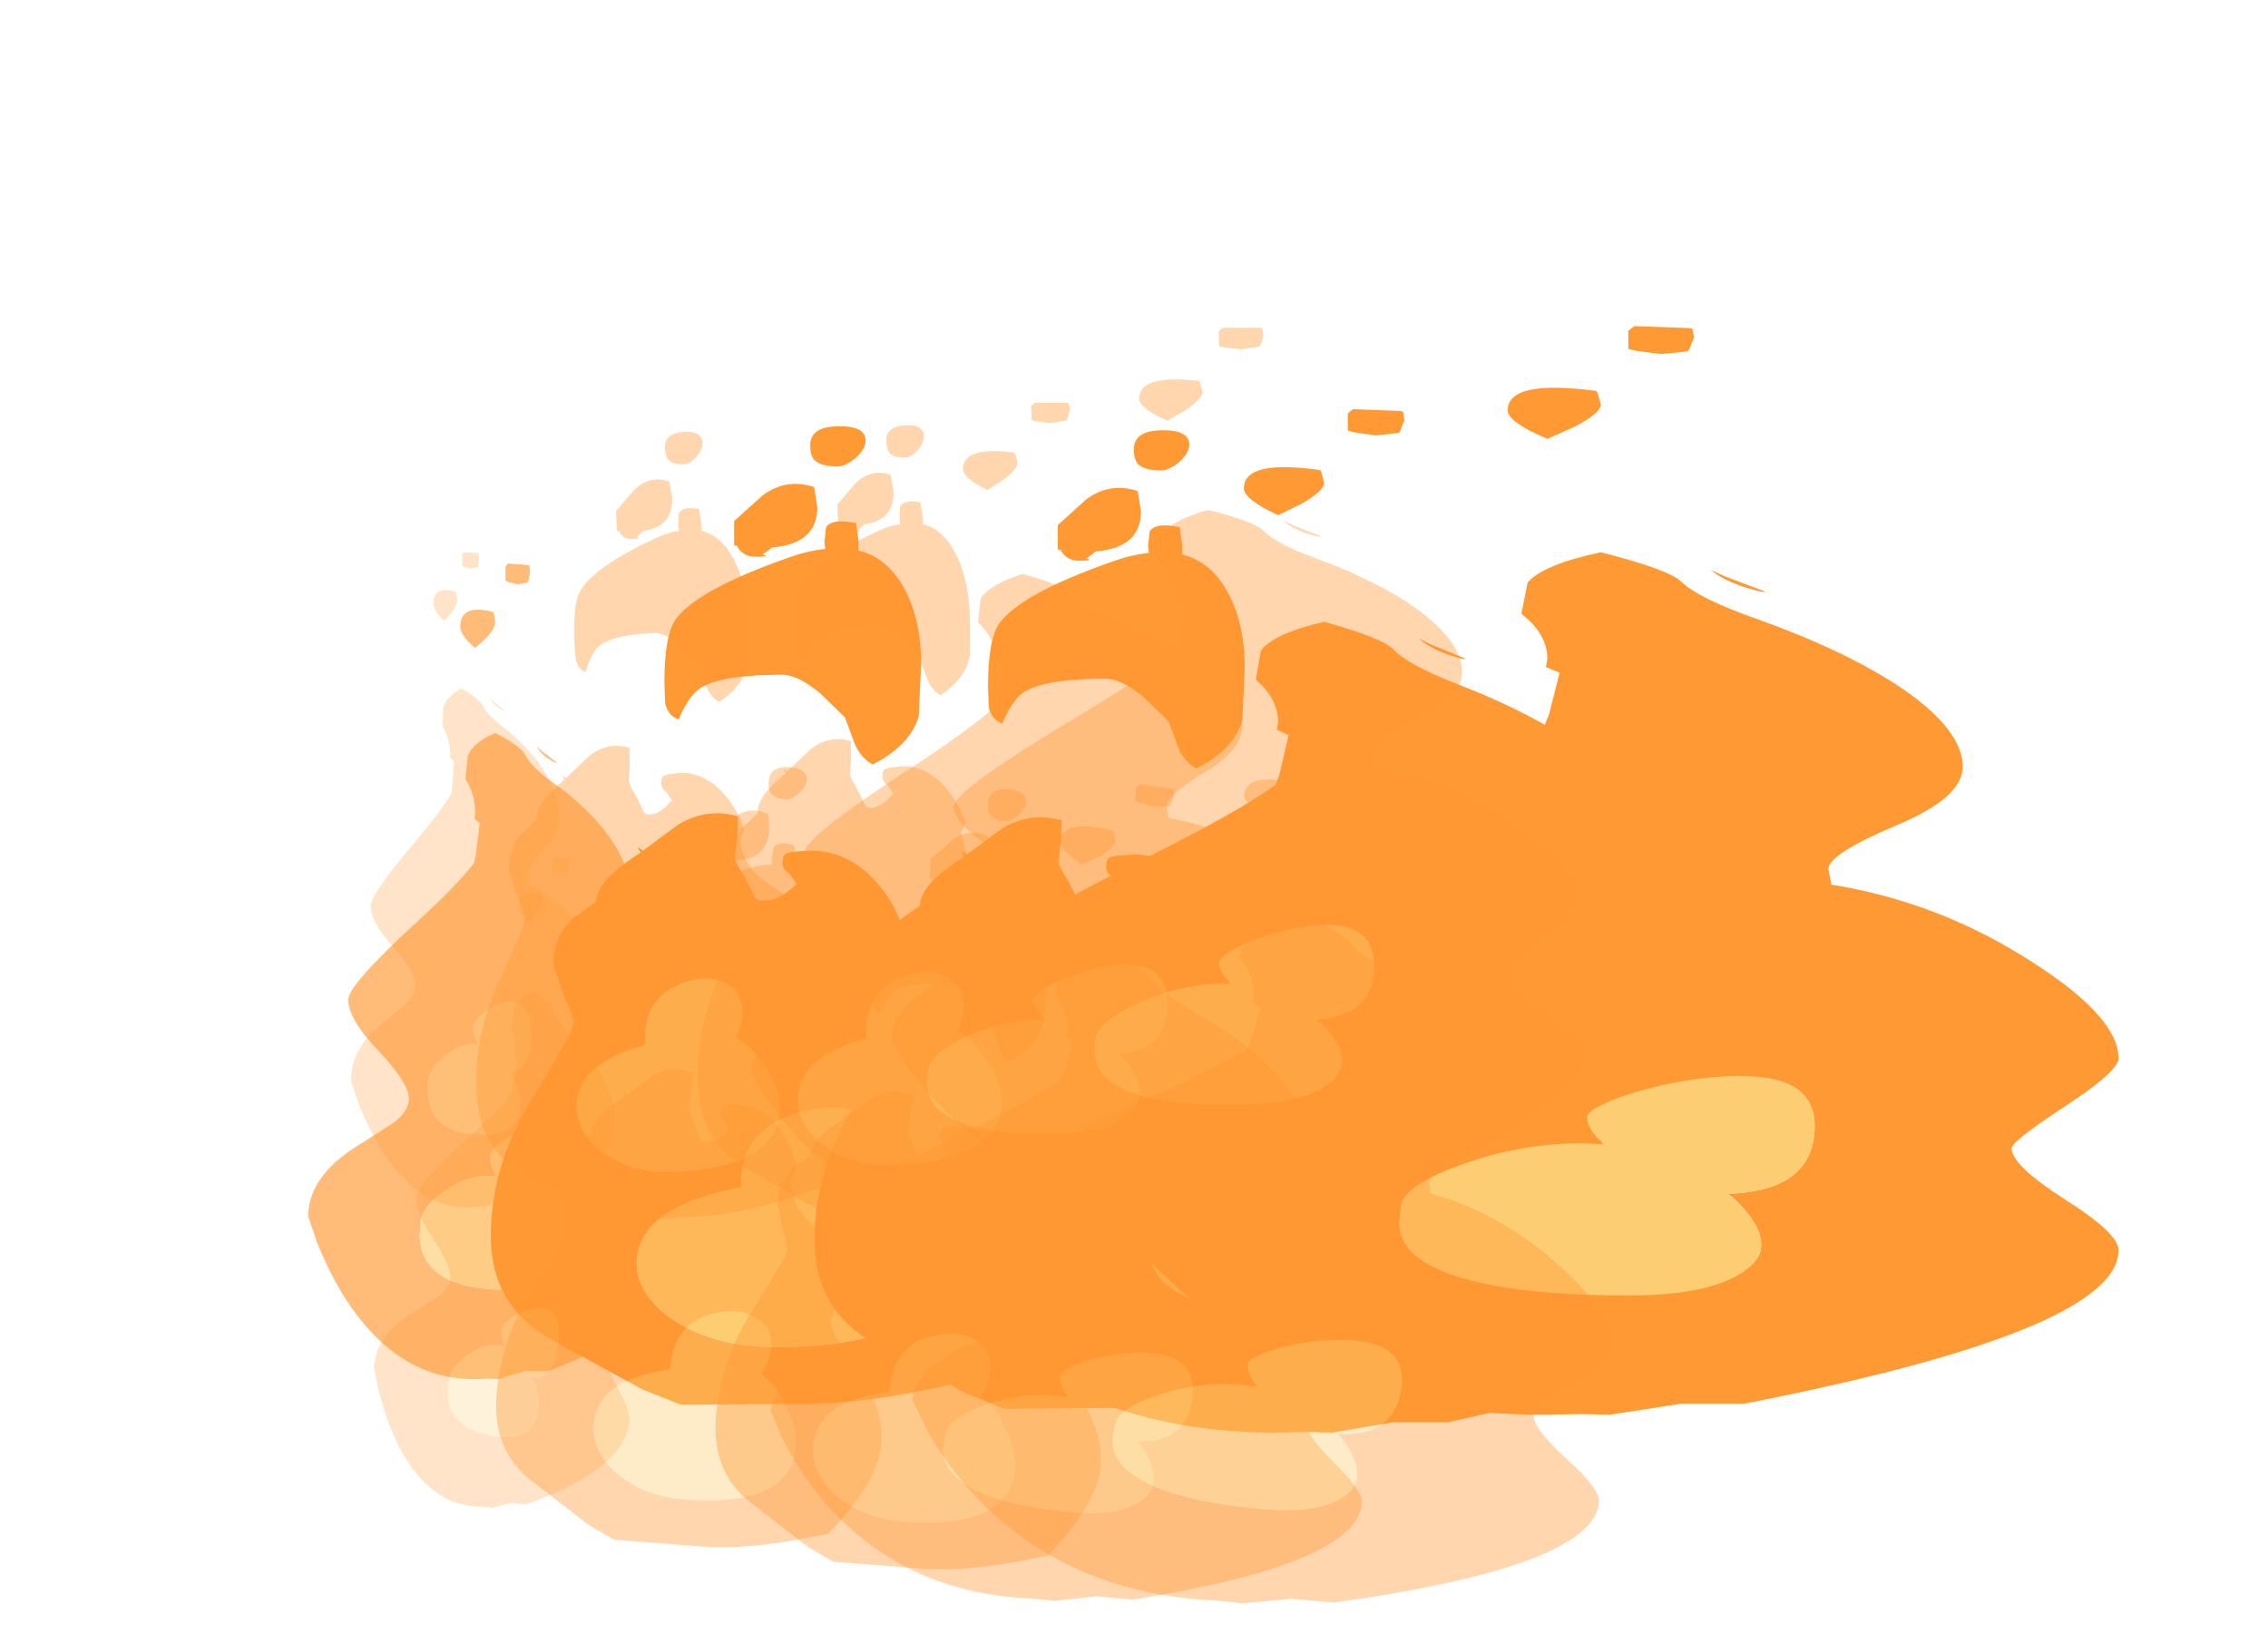 <?xml version="1.0" encoding="UTF-8" standalone="no"?>
<svg xmlns:ffdec="https://www.free-decompiler.com/flash" xmlns:xlink="http://www.w3.org/1999/xlink" ffdec:objectType="frame" height="122.15px" width="169.6px" xmlns="http://www.w3.org/2000/svg">
  <g transform="matrix(1.0, 0.0, 0.0, 1.0, 9.9, 68.0)">
    <use ffdec:characterId="91" height="84.0" transform="matrix(0.855, 0.0, 0.0, 0.726, 13.15, -25.862)" width="33.3" xlink:href="#shape0"/>
    <use ffdec:characterId="96" height="94.9" transform="matrix(1.185, 0.0, 0.0, 0.771, 26.808, -36.127)" width="35.9" xlink:href="#shape1"/>
    <use ffdec:characterId="96" height="94.9" transform="matrix(1.185, 0.0, 0.0, 0.771, 51.008, -35.827)" width="35.9" xlink:href="#shape1"/>
    <use ffdec:characterId="91" height="84.0" transform="matrix(1.967, 0.0, 0.0, 0.911, 56.956, -37.404)" width="33.3" xlink:href="#shape2"/>
    <use ffdec:characterId="91" height="84.0" transform="matrix(2.284, 0.0, 0.0, 0.969, 72.466, -43.615)" width="33.3" xlink:href="#shape2"/>
    <use ffdec:characterId="91" height="84.0" transform="matrix(0.582, -0.026, 0.026, 0.582, 14.612, -26.249)" width="33.3" xlink:href="#shape3"/>
    <use ffdec:characterId="96" height="94.9" transform="matrix(0.806, -0.036, 0.028, 0.618, 23.535, -34.91)" width="35.9" xlink:href="#shape4"/>
    <use ffdec:characterId="96" height="94.9" transform="matrix(0.806, -0.036, 0.028, 0.618, 40.086, -35.41)" width="35.9" xlink:href="#shape4"/>
    <use ffdec:characterId="91" height="84.0" transform="matrix(1.339, -0.06, 0.033, 0.73, 44.097, -36.839)" width="33.3" xlink:href="#shape5"/>
    <use ffdec:characterId="91" height="84.0" transform="matrix(1.555, -0.07, 0.035, 0.776, 54.389, -42.27)" width="33.3" xlink:href="#shape5"/>
    <use ffdec:characterId="91" height="84.0" transform="matrix(0.58, 0.051, -0.051, 0.58, 21.485, -4.81)" width="33.3" xlink:href="#shape3"/>
    <use ffdec:characterId="96" height="94.9" transform="matrix(0.804, 0.071, -0.054, 0.616, 31.485, -12.186)" width="35.9" xlink:href="#shape4"/>
    <use ffdec:characterId="96" height="94.9" transform="matrix(0.804, 0.071, -0.054, 0.616, 47.886, -10.536)" width="35.9" xlink:href="#shape4"/>
    <use ffdec:characterId="91" height="84.0" transform="matrix(1.335, 0.118, -0.064, 0.728, 52.058, -11.411)" width="33.3" xlink:href="#shape5"/>
    <use ffdec:characterId="91" height="84.0" transform="matrix(1.55, 0.137, -0.069, 0.774, 62.978, -15.415)" width="33.3" xlink:href="#shape5"/>
  </g>
  <defs>
    <g id="shape0" transform="matrix(1.0, 0.0, 0.0, 1.0, 16.85, 83.95)">
      <path d="M0.6 -83.95 L2.4 -83.8 2.5 -83.75 2.55 -83.05 2.4 -82.2 2.35 -82.0 1.45 -81.8 0.65 -82.05 Q0.45 -82.15 0.4 -82.2 L0.4 -82.9 0.4 -83.6 0.6 -83.95 M4.55 -61.4 Q7.6 -58.85 9.45 -55.85 11.35 -52.7 11.35 -49.95 11.35 -47.55 9.15 -45.4 6.95 -43.2 6.95 -42.05 L7.05 -40.85 Q10.35 -39.6 13.2 -35.5 16.45 -30.85 16.45 -27.45 16.45 -26.45 14.7 -23.75 12.95 -21.05 12.95 -20.5 12.95 -19.2 14.7 -16.55 16.45 -13.95 16.45 -12.65 16.45 -6.45 4.2 -0.8 L2.1 -0.8 2.0 -0.75 -0.2 0.05 -1.1 0.0 -2.4 0.05 Q-9.0 0.05 -13.55 -8.15 -15.0 -10.85 -16.05 -13.95 L-16.85 -16.7 Q-16.85 -20.85 -12.45 -24.05 L-9.45 -26.3 Q-8.05 -27.5 -8.05 -28.85 -8.05 -30.45 -10.7 -33.75 -13.35 -37.0 -13.35 -39.05 -13.35 -40.55 -7.2 -47.2 -3.85 -50.8 -2.35 -53.1 L-2.2 -53.95 -1.85 -57.2 -2.15 -57.5 -2.3 -57.65 -2.25 -58.25 Q-2.25 -60.2 -3.1 -61.75 L-2.9 -64.15 Q-2.4 -65.55 -0.5 -66.5 1.75 -65.15 2.15 -64.2 2.7 -62.95 4.55 -61.4 M3.55 -64.65 L4.9 -63.45 4.75 -63.45 Q3.6 -64.1 3.1 -65.15 L3.55 -64.65 M3.65 -17.0 Q6.5 -17.2 6.5 -22.25 6.5 -26.95 2.8 -25.9 1.45 -25.5 0.25 -24.55 -0.95 -23.55 -0.95 -22.9 -0.95 -22.0 -0.4 -20.8 -2.35 -21.2 -4.4 -19.75 -7.05 -17.8 -7.05 -15.9 L-7.1 -14.75 Q-7.1 -13.45 -6.65 -12.4 -5.1 -9.15 0.4 -9.15 2.75 -9.15 3.9 -10.6 4.75 -11.65 4.75 -13.05 4.75 -14.7 3.8 -16.75 L3.65 -17.0 M-0.5 -77.9 Q-0.5 -77.25 -1.35 -76.2 L-2.25 -75.25 Q-3.55 -76.55 -3.55 -77.45 -3.55 -79.85 -0.65 -78.95 L-0.6 -78.75 -0.5 -77.9" fill="#ff9933" fill-opacity="0.667" fill-rule="evenodd" stroke="none"/>
      <path d="M3.65 -17.0 L3.8 -16.75 Q4.75 -14.7 4.75 -13.05 4.75 -11.65 3.9 -10.6 2.75 -9.15 0.4 -9.15 -5.1 -9.15 -6.65 -12.4 -7.1 -13.45 -7.1 -14.75 L-7.05 -15.9 Q-7.05 -17.8 -4.4 -19.75 -2.35 -21.2 -0.4 -20.8 -0.95 -22.0 -0.95 -22.9 -0.95 -23.55 0.25 -24.55 1.45 -25.5 2.8 -25.9 6.5 -26.95 6.5 -22.25 6.5 -17.2 3.65 -17.0" fill="#fdcd73" fill-opacity="0.667" fill-rule="evenodd" stroke="none"/>
    </g>
    <g id="shape1" transform="matrix(1.0, 0.0, 0.0, 1.0, 15.4, 97.55)">
      <path d="M7.65 -88.15 L7.8 -86.4 7.8 -85.5 Q9.55 -84.85 10.6 -82.05 11.75 -79.0 11.75 -74.5 L11.6 -69.4 Q11.05 -66.6 8.7 -64.75 7.95 -65.35 7.55 -66.8 L6.95 -69.3 5.35 -71.7 Q3.95 -73.45 3.0 -73.45 -1.45 -73.45 -2.5 -71.75 -3.1 -70.8 -3.55 -69.1 -4.2 -69.45 -4.4 -70.65 L-4.45 -72.7 Q-4.45 -77.4 -3.7 -78.9 -2.3 -81.75 3.45 -84.85 4.65 -85.5 5.7 -85.65 L5.65 -86.3 5.75 -87.75 Q6.15 -88.65 7.65 -88.15 M6.5 -93.65 Q5.4 -93.65 5.0 -94.3 4.75 -94.75 4.75 -95.7 4.75 -97.5 6.5 -97.55 8.25 -97.6 8.25 -96.15 8.25 -95.35 7.6 -94.45 6.95 -93.65 6.5 -93.65 M1.75 -90.85 Q3.25 -92.55 5.0 -91.65 L5.2 -89.7 Q5.2 -86.15 2.35 -85.8 L1.75 -85.1 Q2.35 -84.9 1.25 -84.9 0.6 -84.9 0.2 -85.75 L0.15 -85.95 -0.05 -86.0 -0.05 -88.35 1.75 -90.85 M0.55 -54.0 L1.3 -51.8 1.6 -51.55 1.9 -51.55 Q2.8 -51.55 3.9 -53.15 L3.45 -54.15 Q3.0 -54.6 3.0 -55.2 L3.05 -55.85 3.25 -56.15 3.75 -56.3 4.75 -56.4 Q7.3 -56.4 9.15 -52.95 10.05 -51.25 10.45 -49.4 10.45 -48.85 10.05 -48.1 10.2 -44.4 12.85 -42.2 15.7 -39.8 15.7 -34.9 L15.25 -33.15 14.85 -31.35 Q14.85 -29.95 17.65 -25.7 20.5 -21.4 20.5 -16.9 20.5 -13.15 17.5 -7.6 L16.35 -5.65 15.15 -5.2 Q8.95 -2.75 4.45 -2.75 L-3.4 -2.65 -5.85 -4.15 -11.45 -8.85 Q-15.4 -12.1 -15.4 -19.0 -15.4 -25.95 -12.75 -32.45 -10.15 -39.0 -10.15 -39.7 -10.15 -40.3 -10.8 -42.3 L-11.45 -45.35 Q-11.45 -48.15 -10.2 -49.85 L-8.75 -51.45 Q-8.7 -52.45 -8.25 -53.3 -7.7 -54.45 -6.15 -56.0 L-5.95 -56.2 -6.15 -56.75 -5.8 -56.4 -3.55 -58.95 Q-1.7 -60.6 0.2 -59.7 L0.15 -57.65 0.0 -55.75 Q0.0 -55.3 0.55 -54.0 M0.4 -24.0 L0.4 -23.75 Q-2.4 -22.9 -4.0 -21.5 -6.2 -19.55 -6.2 -16.35 -6.2 -13.2 -3.8 -10.8 -1.2 -8.25 2.55 -8.25 8.65 -8.25 11.1 -11.1 12.65 -12.9 12.65 -15.6 12.65 -18.2 11.05 -21.25 10.1 -23.25 8.85 -24.15 9.55 -25.7 9.55 -27.45 9.55 -29.7 8.15 -30.75 6.8 -31.75 5.0 -31.3 0.4 -30.1 0.4 -24.0" fill="#ff9933" fill-rule="evenodd" stroke="none"/>
      <path d="M0.4 -24.0 Q0.4 -30.1 5.0 -31.3 6.8 -31.75 8.15 -30.75 9.55 -29.7 9.55 -27.45 9.55 -25.7 8.85 -24.15 10.1 -23.25 11.05 -21.25 12.65 -18.2 12.65 -15.6 12.65 -12.9 11.1 -11.1 8.65 -8.25 2.55 -8.25 -1.2 -8.25 -3.8 -10.8 -6.2 -13.2 -6.2 -16.35 -6.2 -19.55 -4.0 -21.5 -2.4 -22.9 0.4 -23.75 L0.4 -24.0" fill="#fdcd73" fill-rule="evenodd" stroke="none"/>
    </g>
    <g id="shape2" transform="matrix(1.0, 0.0, 0.0, 1.0, 16.85, 83.95)">
      <path d="M0.6 -83.95 L2.4 -83.8 2.5 -83.75 2.55 -83.05 2.4 -82.2 2.35 -82.0 1.45 -81.8 0.65 -82.05 Q0.45 -82.15 0.4 -82.2 L0.4 -82.9 0.4 -83.6 0.6 -83.95 M4.55 -61.4 Q7.6 -58.85 9.45 -55.85 11.35 -52.7 11.35 -49.95 11.35 -47.55 9.15 -45.4 6.95 -43.2 6.95 -42.05 L7.05 -40.85 Q10.35 -39.6 13.2 -35.5 16.45 -30.85 16.45 -27.45 16.45 -26.45 14.7 -23.75 12.95 -21.05 12.95 -20.5 12.95 -19.2 14.7 -16.55 16.45 -13.95 16.45 -12.65 16.45 -6.45 4.2 -0.8 L2.1 -0.8 2.0 -0.75 -0.2 0.05 -1.1 0.0 -2.4 0.05 Q-9.0 0.05 -13.55 -8.15 -15.0 -10.85 -16.05 -13.95 L-16.85 -16.7 Q-16.85 -20.85 -12.45 -24.05 L-9.45 -26.3 Q-8.05 -27.5 -8.05 -28.85 -8.05 -30.45 -10.7 -33.75 -13.35 -37.0 -13.35 -39.05 -13.35 -40.55 -7.2 -47.2 -3.85 -50.8 -2.35 -53.1 L-2.2 -53.95 -1.85 -57.2 -2.15 -57.5 -2.3 -57.65 -2.25 -58.25 Q-2.25 -60.2 -3.1 -61.75 L-2.9 -64.15 Q-2.4 -65.55 -0.5 -66.5 1.75 -65.15 2.15 -64.2 2.7 -62.95 4.55 -61.4 M3.55 -64.65 L4.9 -63.45 4.75 -63.45 Q3.6 -64.1 3.1 -65.15 L3.55 -64.65 M3.65 -17.0 Q6.5 -17.2 6.5 -22.25 6.5 -26.95 2.8 -25.9 1.45 -25.5 0.25 -24.55 -0.95 -23.55 -0.95 -22.9 -0.95 -22.0 -0.4 -20.8 -2.35 -21.2 -4.4 -19.75 -7.05 -17.8 -7.05 -15.9 L-7.1 -14.75 Q-7.1 -13.45 -6.65 -12.4 -5.1 -9.15 0.4 -9.15 2.75 -9.15 3.9 -10.6 4.75 -11.65 4.75 -13.05 4.75 -14.7 3.8 -16.75 L3.65 -17.0 M-0.5 -77.9 Q-0.5 -77.25 -1.35 -76.2 L-2.25 -75.25 Q-3.55 -76.55 -3.55 -77.45 -3.55 -79.85 -0.65 -78.95 L-0.6 -78.75 -0.5 -77.9" fill="#ff9933" fill-rule="evenodd" stroke="none"/>
      <path d="M3.65 -17.0 L3.8 -16.75 Q4.75 -14.7 4.75 -13.05 4.75 -11.65 3.9 -10.6 2.75 -9.15 0.4 -9.15 -5.1 -9.15 -6.65 -12.4 -7.1 -13.45 -7.1 -14.75 L-7.05 -15.9 Q-7.05 -17.8 -4.4 -19.75 -2.35 -21.2 -0.4 -20.8 -0.95 -22.0 -0.95 -22.9 -0.95 -23.55 0.25 -24.55 1.45 -25.5 2.8 -25.9 6.5 -26.95 6.5 -22.25 6.5 -17.2 3.65 -17.0" fill="#fdcd73" fill-rule="evenodd" stroke="none"/>
    </g>
    <g id="shape3" transform="matrix(1.0, 0.0, 0.0, 1.0, 16.85, 83.95)">
      <path d="M0.6 -83.95 L2.4 -83.8 2.5 -83.75 2.55 -83.05 2.4 -82.2 2.35 -82.0 1.45 -81.8 0.65 -82.05 Q0.45 -82.15 0.4 -82.2 L0.4 -82.9 0.4 -83.6 0.6 -83.95 M4.55 -61.4 Q7.6 -58.85 9.45 -55.85 11.35 -52.7 11.35 -49.95 11.35 -47.55 9.15 -45.4 6.95 -43.2 6.95 -42.05 L7.05 -40.85 Q10.35 -39.6 13.2 -35.5 16.45 -30.85 16.45 -27.45 16.45 -26.45 14.7 -23.75 12.95 -21.05 12.95 -20.5 12.95 -19.2 14.7 -16.55 16.45 -13.95 16.45 -12.65 16.45 -6.45 4.2 -0.8 L2.1 -0.8 2.0 -0.75 -0.2 0.05 -1.1 0.0 -2.4 0.05 Q-9.0 0.05 -13.55 -8.15 -15.0 -10.85 -16.05 -13.95 L-16.85 -16.7 Q-16.85 -20.85 -12.45 -24.05 L-9.45 -26.3 Q-8.05 -27.5 -8.05 -28.85 -8.05 -30.45 -10.7 -33.75 -13.35 -37.0 -13.35 -39.05 -13.35 -40.55 -7.2 -47.2 -3.85 -50.8 -2.35 -53.1 L-2.2 -53.95 -1.85 -57.2 -2.15 -57.5 -2.3 -57.65 -2.25 -58.25 Q-2.25 -60.2 -3.1 -61.75 L-2.9 -64.15 Q-2.4 -65.55 -0.5 -66.5 1.75 -65.15 2.15 -64.2 2.7 -62.95 4.55 -61.4 M3.55 -64.65 L4.9 -63.45 4.75 -63.45 Q3.6 -64.1 3.1 -65.15 L3.55 -64.65 M3.65 -17.0 Q6.5 -17.2 6.5 -22.25 6.5 -26.95 2.8 -25.9 1.45 -25.5 0.25 -24.55 -0.95 -23.55 -0.95 -22.9 -0.95 -22.0 -0.4 -20.8 -2.35 -21.2 -4.4 -19.75 -7.05 -17.8 -7.05 -15.9 L-7.1 -14.75 Q-7.1 -13.45 -6.65 -12.4 -5.1 -9.15 0.4 -9.15 2.75 -9.15 3.9 -10.6 4.75 -11.65 4.75 -13.05 4.75 -14.7 3.8 -16.75 L3.65 -17.0 M-0.5 -77.9 Q-0.5 -77.25 -1.35 -76.2 L-2.25 -75.25 Q-3.55 -76.55 -3.55 -77.45 -3.55 -79.85 -0.65 -78.95 L-0.6 -78.75 -0.5 -77.9" fill="#ff9933" fill-opacity="0.263" fill-rule="evenodd" stroke="none"/>
      <path d="M3.65 -17.0 L3.8 -16.75 Q4.75 -14.7 4.75 -13.05 4.75 -11.65 3.9 -10.6 2.75 -9.15 0.4 -9.15 -5.1 -9.15 -6.65 -12.4 -7.1 -13.45 -7.1 -14.75 L-7.05 -15.9 Q-7.05 -17.8 -4.4 -19.75 -2.35 -21.2 -0.4 -20.8 -0.95 -22.0 -0.95 -22.9 -0.95 -23.55 0.25 -24.55 1.45 -25.5 2.8 -25.9 6.5 -26.95 6.5 -22.25 6.5 -17.2 3.65 -17.0" fill="#fdcd73" fill-opacity="0.263" fill-rule="evenodd" stroke="none"/>
    </g>
    <g id="shape4" transform="matrix(1.0, 0.0, 0.0, 1.0, 15.4, 97.55)">
      <path d="M7.65 -88.15 L7.8 -86.4 7.8 -85.5 Q9.55 -84.85 10.6 -82.05 11.75 -79.0 11.75 -74.5 L11.6 -69.4 Q11.05 -66.6 8.7 -64.75 7.95 -65.35 7.55 -66.8 L6.95 -69.3 5.35 -71.7 Q3.95 -73.45 3.0 -73.45 -1.45 -73.45 -2.5 -71.75 -3.1 -70.8 -3.55 -69.1 -4.2 -69.45 -4.4 -70.65 L-4.45 -72.7 Q-4.45 -77.4 -3.7 -78.9 -2.3 -81.75 3.45 -84.85 4.65 -85.5 5.7 -85.65 L5.65 -86.3 5.75 -87.75 Q6.15 -88.65 7.65 -88.15 M6.5 -93.65 Q5.4 -93.65 5.0 -94.3 4.75 -94.75 4.75 -95.7 4.75 -97.5 6.5 -97.55 8.25 -97.6 8.25 -96.15 8.25 -95.35 7.6 -94.45 6.95 -93.65 6.5 -93.65 M1.75 -90.85 Q3.25 -92.55 5.0 -91.65 L5.2 -89.7 Q5.2 -86.15 2.35 -85.8 L1.75 -85.1 Q2.35 -84.9 1.25 -84.9 0.6 -84.9 0.2 -85.75 L0.15 -85.95 -0.05 -86.0 -0.05 -88.35 1.75 -90.85 M0.55 -54.0 L1.3 -51.8 1.6 -51.55 1.9 -51.55 Q2.8 -51.55 3.9 -53.15 L3.45 -54.15 Q3.0 -54.6 3.0 -55.2 L3.05 -55.85 3.25 -56.15 3.75 -56.3 4.75 -56.4 Q7.3 -56.4 9.15 -52.95 10.05 -51.25 10.45 -49.4 10.45 -48.85 10.05 -48.1 10.2 -44.4 12.85 -42.2 15.7 -39.8 15.7 -34.9 L15.25 -33.15 14.85 -31.35 Q14.85 -29.95 17.65 -25.7 20.5 -21.4 20.5 -16.9 20.5 -13.15 17.5 -7.6 L16.35 -5.65 15.15 -5.2 Q8.95 -2.75 4.45 -2.75 L-3.4 -2.65 -5.85 -4.15 -11.45 -8.85 Q-15.4 -12.1 -15.4 -19.0 -15.4 -25.95 -12.75 -32.45 -10.15 -39.0 -10.15 -39.7 -10.15 -40.3 -10.8 -42.3 L-11.45 -45.35 Q-11.45 -48.15 -10.2 -49.85 L-8.75 -51.45 Q-8.7 -52.45 -8.25 -53.3 -7.7 -54.45 -6.15 -56.0 L-5.95 -56.2 -6.15 -56.75 -5.8 -56.4 -3.55 -58.95 Q-1.7 -60.6 0.2 -59.7 L0.15 -57.65 0.0 -55.75 Q0.0 -55.3 0.55 -54.0 M0.4 -24.0 L0.4 -23.75 Q-2.4 -22.9 -4.0 -21.5 -6.2 -19.55 -6.2 -16.35 -6.2 -13.2 -3.8 -10.8 -1.2 -8.25 2.55 -8.25 8.65 -8.25 11.1 -11.1 12.65 -12.9 12.65 -15.6 12.65 -18.2 11.05 -21.25 10.1 -23.25 8.85 -24.15 9.55 -25.7 9.55 -27.45 9.55 -29.7 8.15 -30.75 6.8 -31.75 5.0 -31.3 0.4 -30.1 0.4 -24.0" fill="#ff9933" fill-opacity="0.396" fill-rule="evenodd" stroke="none"/>
      <path d="M0.4 -24.0 Q0.4 -30.1 5.0 -31.3 6.8 -31.75 8.15 -30.75 9.55 -29.7 9.55 -27.45 9.55 -25.7 8.85 -24.15 10.1 -23.25 11.05 -21.25 12.65 -18.2 12.65 -15.6 12.65 -12.9 11.1 -11.1 8.65 -8.25 2.55 -8.25 -1.2 -8.25 -3.8 -10.8 -6.2 -13.2 -6.2 -16.35 -6.2 -19.55 -4.0 -21.5 -2.4 -22.9 0.4 -23.75 L0.4 -24.0" fill="#fdcd73" fill-opacity="0.396" fill-rule="evenodd" stroke="none"/>
    </g>
    <g id="shape5" transform="matrix(1.0, 0.0, 0.0, 1.0, 16.85, 83.95)">
      <path d="M0.6 -83.95 L2.4 -83.8 2.5 -83.75 2.55 -83.05 2.4 -82.2 2.35 -82.0 1.45 -81.8 0.65 -82.05 Q0.45 -82.15 0.4 -82.2 L0.4 -82.9 0.4 -83.6 0.6 -83.95 M4.55 -61.4 Q7.6 -58.85 9.45 -55.85 11.35 -52.7 11.35 -49.95 11.35 -47.55 9.15 -45.4 6.95 -43.2 6.95 -42.05 L7.05 -40.85 Q10.35 -39.6 13.2 -35.5 16.45 -30.85 16.45 -27.45 16.45 -26.45 14.7 -23.75 12.95 -21.05 12.95 -20.5 12.95 -19.2 14.7 -16.55 16.45 -13.95 16.45 -12.65 16.45 -6.45 4.2 -0.8 L2.1 -0.8 2.0 -0.75 -0.2 0.05 -1.1 0.0 -2.4 0.05 Q-9.0 0.05 -13.55 -8.15 -15.0 -10.85 -16.05 -13.95 L-16.85 -16.7 Q-16.85 -20.85 -12.45 -24.05 L-9.45 -26.3 Q-8.05 -27.5 -8.05 -28.85 -8.05 -30.45 -10.7 -33.75 -13.35 -37.0 -13.35 -39.05 -13.35 -40.55 -7.2 -47.2 -3.85 -50.8 -2.35 -53.1 L-2.2 -53.95 -1.85 -57.2 -2.15 -57.5 -2.3 -57.65 -2.25 -58.25 Q-2.25 -60.2 -3.1 -61.75 L-2.9 -64.15 Q-2.4 -65.55 -0.5 -66.5 1.75 -65.15 2.15 -64.2 2.7 -62.95 4.55 -61.4 M3.55 -64.65 L4.9 -63.45 4.75 -63.45 Q3.6 -64.1 3.1 -65.15 L3.55 -64.65 M3.65 -17.0 Q6.5 -17.2 6.5 -22.25 6.5 -26.95 2.8 -25.9 1.45 -25.5 0.25 -24.55 -0.95 -23.55 -0.95 -22.9 -0.95 -22.0 -0.4 -20.8 -2.35 -21.2 -4.4 -19.75 -7.05 -17.8 -7.05 -15.9 L-7.1 -14.75 Q-7.1 -13.45 -6.65 -12.4 -5.1 -9.15 0.4 -9.15 2.75 -9.15 3.9 -10.6 4.75 -11.65 4.75 -13.05 4.75 -14.7 3.8 -16.75 L3.65 -17.0 M-0.5 -77.9 Q-0.5 -77.25 -1.35 -76.2 L-2.25 -75.25 Q-3.55 -76.55 -3.55 -77.45 -3.55 -79.85 -0.65 -78.95 L-0.6 -78.75 -0.5 -77.9" fill="#ff9933" fill-opacity="0.396" fill-rule="evenodd" stroke="none"/>
      <path d="M3.65 -17.0 L3.8 -16.75 Q4.75 -14.7 4.75 -13.05 4.75 -11.65 3.9 -10.6 2.75 -9.15 0.4 -9.15 -5.1 -9.15 -6.65 -12.4 -7.1 -13.45 -7.1 -14.75 L-7.05 -15.9 Q-7.05 -17.8 -4.4 -19.75 -2.35 -21.2 -0.4 -20.8 -0.95 -22.0 -0.95 -22.9 -0.95 -23.55 0.25 -24.55 1.45 -25.5 2.8 -25.9 6.5 -26.95 6.5 -22.25 6.5 -17.2 3.65 -17.0" fill="#fdcd73" fill-opacity="0.396" fill-rule="evenodd" stroke="none"/>
    </g>
  </defs>
</svg>
